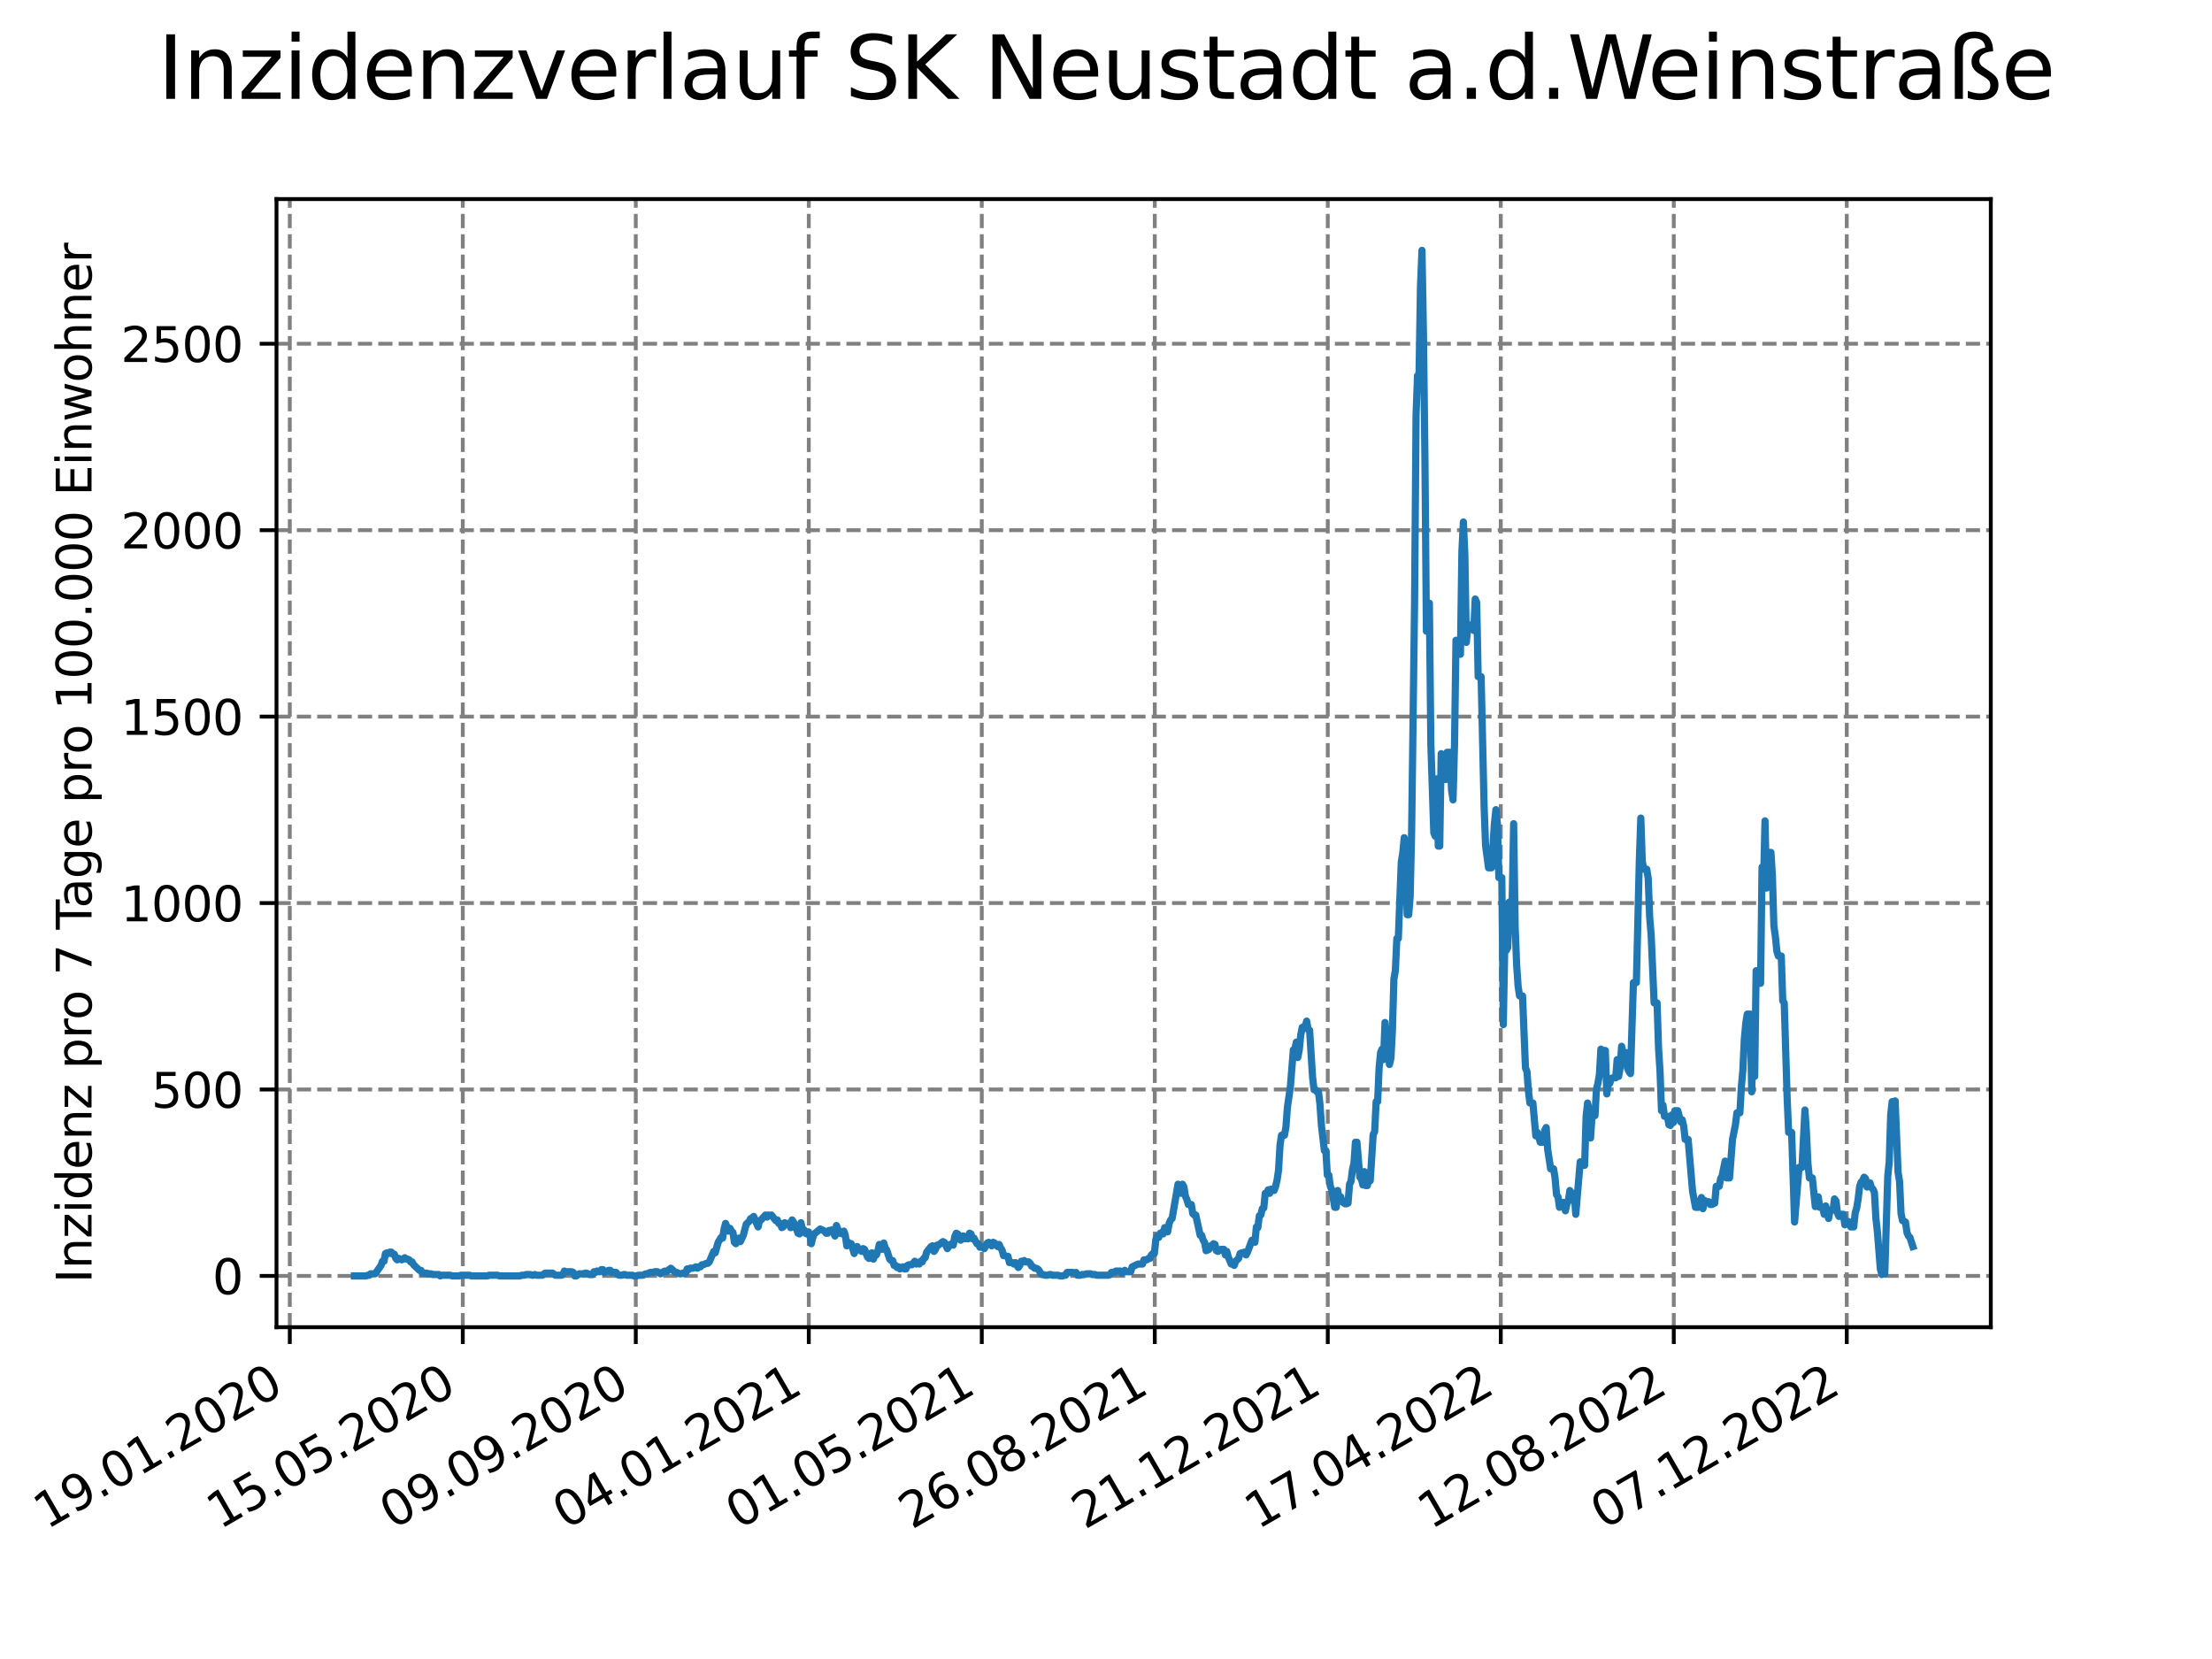 <?xml version="1.0" encoding="utf-8" standalone="no"?>
<!DOCTYPE svg PUBLIC "-//W3C//DTD SVG 1.1//EN"
  "http://www.w3.org/Graphics/SVG/1.1/DTD/svg11.dtd">
<svg xmlns:xlink="http://www.w3.org/1999/xlink" width="460.8pt" height="345.6pt" viewBox="0 0 460.8 345.6" xmlns="http://www.w3.org/2000/svg" version="1.1">
 <defs>
  <style type="text/css">*{stroke-linejoin: round; stroke-linecap: butt}</style>
 </defs>
 <g id="figure_1">
  <g id="patch_1">
   <path d="M 0 345.6 
L 460.8 345.6 
L 460.8 0 
L 0 0 
z
" style="fill: #ffffff"/>
  </g>
  <g id="axes_1">
   <g id="patch_2">
    <path d="M 57.6 276.48 
L 414.72 276.48 
L 414.72 41.472 
L 57.6 41.472 
z
" style="fill: #ffffff"/>
   </g>
   <g id="matplotlib.axis_1">
    <g id="xtick_1">
     <g id="line2d_1">
      <path d="M 60.37 276.48 
L 60.37 41.472 
" clip-path="url(#pe9b3bc23bd)" style="fill: none; stroke-dasharray: 2.96,1.28; stroke-dashoffset: 0; stroke: #808080; stroke-width: 0.8"/>
     </g>
     <g id="line2d_2">
      <defs>
       <path id="m7f05f8b1cf" d="M 0 0 
L 0 3.5 
" style="stroke: #000000; stroke-width: 0.8"/>
      </defs>
      <g>
       <use xlink:href="#m7f05f8b1cf" x="60.37" y="276.48" style="stroke: #000000; stroke-width: 0.8"/>
      </g>
     </g>
     <g id="text_1">
      <!-- 19.01.2020 -->
      <g transform="translate(9.744 318.689) rotate(-30) scale(0.1 -0.1)">
       <defs>
        <path id="DejaVuSans-31" d="M 794 531 
L 1825 531 
L 1825 4091 
L 703 3866 
L 703 4441 
L 1819 4666 
L 2450 4666 
L 2450 531 
L 3481 531 
L 3481 0 
L 794 0 
L 794 531 
z
" transform="scale(0.016)"/>
        <path id="DejaVuSans-39" d="M 703 97 
L 703 672 
Q 941 559 1184 500 
Q 1428 441 1663 441 
Q 2288 441 2617 861 
Q 2947 1281 2994 2138 
Q 2813 1869 2534 1725 
Q 2256 1581 1919 1581 
Q 1219 1581 811 2004 
Q 403 2428 403 3163 
Q 403 3881 828 4315 
Q 1253 4750 1959 4750 
Q 2769 4750 3195 4129 
Q 3622 3509 3622 2328 
Q 3622 1225 3098 567 
Q 2575 -91 1691 -91 
Q 1453 -91 1209 -44 
Q 966 3 703 97 
z
M 1959 2075 
Q 2384 2075 2632 2365 
Q 2881 2656 2881 3163 
Q 2881 3666 2632 3958 
Q 2384 4250 1959 4250 
Q 1534 4250 1286 3958 
Q 1038 3666 1038 3163 
Q 1038 2656 1286 2365 
Q 1534 2075 1959 2075 
z
" transform="scale(0.016)"/>
        <path id="DejaVuSans-2e" d="M 684 794 
L 1344 794 
L 1344 0 
L 684 0 
L 684 794 
z
" transform="scale(0.016)"/>
        <path id="DejaVuSans-30" d="M 2034 4250 
Q 1547 4250 1301 3770 
Q 1056 3291 1056 2328 
Q 1056 1369 1301 889 
Q 1547 409 2034 409 
Q 2525 409 2770 889 
Q 3016 1369 3016 2328 
Q 3016 3291 2770 3770 
Q 2525 4250 2034 4250 
z
M 2034 4750 
Q 2819 4750 3233 4129 
Q 3647 3509 3647 2328 
Q 3647 1150 3233 529 
Q 2819 -91 2034 -91 
Q 1250 -91 836 529 
Q 422 1150 422 2328 
Q 422 3509 836 4129 
Q 1250 4750 2034 4750 
z
" transform="scale(0.016)"/>
        <path id="DejaVuSans-32" d="M 1228 531 
L 3431 531 
L 3431 0 
L 469 0 
L 469 531 
Q 828 903 1448 1529 
Q 2069 2156 2228 2338 
Q 2531 2678 2651 2914 
Q 2772 3150 2772 3378 
Q 2772 3750 2511 3984 
Q 2250 4219 1831 4219 
Q 1534 4219 1204 4116 
Q 875 4013 500 3803 
L 500 4441 
Q 881 4594 1212 4672 
Q 1544 4750 1819 4750 
Q 2544 4750 2975 4387 
Q 3406 4025 3406 3419 
Q 3406 3131 3298 2873 
Q 3191 2616 2906 2266 
Q 2828 2175 2409 1742 
Q 1991 1309 1228 531 
z
" transform="scale(0.016)"/>
       </defs>
       <use xlink:href="#DejaVuSans-31"/>
       <use xlink:href="#DejaVuSans-39" x="63.623"/>
       <use xlink:href="#DejaVuSans-2e" x="127.246"/>
       <use xlink:href="#DejaVuSans-30" x="159.033"/>
       <use xlink:href="#DejaVuSans-31" x="222.656"/>
       <use xlink:href="#DejaVuSans-2e" x="286.279"/>
       <use xlink:href="#DejaVuSans-32" x="318.066"/>
       <use xlink:href="#DejaVuSans-30" x="381.689"/>
       <use xlink:href="#DejaVuSans-32" x="445.312"/>
       <use xlink:href="#DejaVuSans-30" x="508.936"/>
      </g>
     </g>
    </g>
    <g id="xtick_2">
     <g id="line2d_3">
      <path d="M 96.408 276.48 
L 96.408 41.472 
" clip-path="url(#pe9b3bc23bd)" style="fill: none; stroke-dasharray: 2.96,1.28; stroke-dashoffset: 0; stroke: #808080; stroke-width: 0.8"/>
     </g>
     <g id="line2d_4">
      <g>
       <use xlink:href="#m7f05f8b1cf" x="96.408" y="276.48" style="stroke: #000000; stroke-width: 0.8"/>
      </g>
     </g>
     <g id="text_2">
      <!-- 15.05.2020 -->
      <g transform="translate(45.783 318.689) rotate(-30) scale(0.1 -0.1)">
       <defs>
        <path id="DejaVuSans-35" d="M 691 4666 
L 3169 4666 
L 3169 4134 
L 1269 4134 
L 1269 2991 
Q 1406 3038 1543 3061 
Q 1681 3084 1819 3084 
Q 2600 3084 3056 2656 
Q 3513 2228 3513 1497 
Q 3513 744 3044 326 
Q 2575 -91 1722 -91 
Q 1428 -91 1123 -41 
Q 819 9 494 109 
L 494 744 
Q 775 591 1075 516 
Q 1375 441 1709 441 
Q 2250 441 2565 725 
Q 2881 1009 2881 1497 
Q 2881 1984 2565 2268 
Q 2250 2553 1709 2553 
Q 1456 2553 1204 2497 
Q 953 2441 691 2322 
L 691 4666 
z
" transform="scale(0.016)"/>
       </defs>
       <use xlink:href="#DejaVuSans-31"/>
       <use xlink:href="#DejaVuSans-35" x="63.623"/>
       <use xlink:href="#DejaVuSans-2e" x="127.246"/>
       <use xlink:href="#DejaVuSans-30" x="159.033"/>
       <use xlink:href="#DejaVuSans-35" x="222.656"/>
       <use xlink:href="#DejaVuSans-2e" x="286.279"/>
       <use xlink:href="#DejaVuSans-32" x="318.066"/>
       <use xlink:href="#DejaVuSans-30" x="381.689"/>
       <use xlink:href="#DejaVuSans-32" x="445.312"/>
       <use xlink:href="#DejaVuSans-30" x="508.936"/>
      </g>
     </g>
    </g>
    <g id="xtick_3">
     <g id="line2d_5">
      <path d="M 132.447 276.48 
L 132.447 41.472 
" clip-path="url(#pe9b3bc23bd)" style="fill: none; stroke-dasharray: 2.96,1.28; stroke-dashoffset: 0; stroke: #808080; stroke-width: 0.8"/>
     </g>
     <g id="line2d_6">
      <g>
       <use xlink:href="#m7f05f8b1cf" x="132.447" y="276.48" style="stroke: #000000; stroke-width: 0.8"/>
      </g>
     </g>
     <g id="text_3">
      <!-- 09.09.2020 -->
      <g transform="translate(81.821 318.689) rotate(-30) scale(0.1 -0.1)">
       <use xlink:href="#DejaVuSans-30"/>
       <use xlink:href="#DejaVuSans-39" x="63.623"/>
       <use xlink:href="#DejaVuSans-2e" x="127.246"/>
       <use xlink:href="#DejaVuSans-30" x="159.033"/>
       <use xlink:href="#DejaVuSans-39" x="222.656"/>
       <use xlink:href="#DejaVuSans-2e" x="286.279"/>
       <use xlink:href="#DejaVuSans-32" x="318.066"/>
       <use xlink:href="#DejaVuSans-30" x="381.689"/>
       <use xlink:href="#DejaVuSans-32" x="445.312"/>
       <use xlink:href="#DejaVuSans-30" x="508.936"/>
      </g>
     </g>
    </g>
    <g id="xtick_4">
     <g id="line2d_7">
      <path d="M 168.485 276.48 
L 168.485 41.472 
" clip-path="url(#pe9b3bc23bd)" style="fill: none; stroke-dasharray: 2.96,1.28; stroke-dashoffset: 0; stroke: #808080; stroke-width: 0.8"/>
     </g>
     <g id="line2d_8">
      <g>
       <use xlink:href="#m7f05f8b1cf" x="168.485" y="276.48" style="stroke: #000000; stroke-width: 0.8"/>
      </g>
     </g>
     <g id="text_4">
      <!-- 04.01.2021 -->
      <g transform="translate(117.86 318.689) rotate(-30) scale(0.1 -0.1)">
       <defs>
        <path id="DejaVuSans-34" d="M 2419 4116 
L 825 1625 
L 2419 1625 
L 2419 4116 
z
M 2253 4666 
L 3047 4666 
L 3047 1625 
L 3713 1625 
L 3713 1100 
L 3047 1100 
L 3047 0 
L 2419 0 
L 2419 1100 
L 313 1100 
L 313 1709 
L 2253 4666 
z
" transform="scale(0.016)"/>
       </defs>
       <use xlink:href="#DejaVuSans-30"/>
       <use xlink:href="#DejaVuSans-34" x="63.623"/>
       <use xlink:href="#DejaVuSans-2e" x="127.246"/>
       <use xlink:href="#DejaVuSans-30" x="159.033"/>
       <use xlink:href="#DejaVuSans-31" x="222.656"/>
       <use xlink:href="#DejaVuSans-2e" x="286.279"/>
       <use xlink:href="#DejaVuSans-32" x="318.066"/>
       <use xlink:href="#DejaVuSans-30" x="381.689"/>
       <use xlink:href="#DejaVuSans-32" x="445.312"/>
       <use xlink:href="#DejaVuSans-31" x="508.936"/>
      </g>
     </g>
    </g>
    <g id="xtick_5">
     <g id="line2d_9">
      <path d="M 204.524 276.48 
L 204.524 41.472 
" clip-path="url(#pe9b3bc23bd)" style="fill: none; stroke-dasharray: 2.96,1.28; stroke-dashoffset: 0; stroke: #808080; stroke-width: 0.8"/>
     </g>
     <g id="line2d_10">
      <g>
       <use xlink:href="#m7f05f8b1cf" x="204.524" y="276.48" style="stroke: #000000; stroke-width: 0.8"/>
      </g>
     </g>
     <g id="text_5">
      <!-- 01.05.2021 -->
      <g transform="translate(153.898 318.689) rotate(-30) scale(0.1 -0.1)">
       <use xlink:href="#DejaVuSans-30"/>
       <use xlink:href="#DejaVuSans-31" x="63.623"/>
       <use xlink:href="#DejaVuSans-2e" x="127.246"/>
       <use xlink:href="#DejaVuSans-30" x="159.033"/>
       <use xlink:href="#DejaVuSans-35" x="222.656"/>
       <use xlink:href="#DejaVuSans-2e" x="286.279"/>
       <use xlink:href="#DejaVuSans-32" x="318.066"/>
       <use xlink:href="#DejaVuSans-30" x="381.689"/>
       <use xlink:href="#DejaVuSans-32" x="445.312"/>
       <use xlink:href="#DejaVuSans-31" x="508.936"/>
      </g>
     </g>
    </g>
    <g id="xtick_6">
     <g id="line2d_11">
      <path d="M 240.562 276.48 
L 240.562 41.472 
" clip-path="url(#pe9b3bc23bd)" style="fill: none; stroke-dasharray: 2.96,1.28; stroke-dashoffset: 0; stroke: #808080; stroke-width: 0.8"/>
     </g>
     <g id="line2d_12">
      <g>
       <use xlink:href="#m7f05f8b1cf" x="240.562" y="276.48" style="stroke: #000000; stroke-width: 0.8"/>
      </g>
     </g>
     <g id="text_6">
      <!-- 26.08.2021 -->
      <g transform="translate(189.937 318.689) rotate(-30) scale(0.1 -0.1)">
       <defs>
        <path id="DejaVuSans-36" d="M 2113 2584 
Q 1688 2584 1439 2293 
Q 1191 2003 1191 1497 
Q 1191 994 1439 701 
Q 1688 409 2113 409 
Q 2538 409 2786 701 
Q 3034 994 3034 1497 
Q 3034 2003 2786 2293 
Q 2538 2584 2113 2584 
z
M 3366 4563 
L 3366 3988 
Q 3128 4100 2886 4159 
Q 2644 4219 2406 4219 
Q 1781 4219 1451 3797 
Q 1122 3375 1075 2522 
Q 1259 2794 1537 2939 
Q 1816 3084 2150 3084 
Q 2853 3084 3261 2657 
Q 3669 2231 3669 1497 
Q 3669 778 3244 343 
Q 2819 -91 2113 -91 
Q 1303 -91 875 529 
Q 447 1150 447 2328 
Q 447 3434 972 4092 
Q 1497 4750 2381 4750 
Q 2619 4750 2861 4703 
Q 3103 4656 3366 4563 
z
" transform="scale(0.016)"/>
        <path id="DejaVuSans-38" d="M 2034 2216 
Q 1584 2216 1326 1975 
Q 1069 1734 1069 1313 
Q 1069 891 1326 650 
Q 1584 409 2034 409 
Q 2484 409 2743 651 
Q 3003 894 3003 1313 
Q 3003 1734 2745 1975 
Q 2488 2216 2034 2216 
z
M 1403 2484 
Q 997 2584 770 2862 
Q 544 3141 544 3541 
Q 544 4100 942 4425 
Q 1341 4750 2034 4750 
Q 2731 4750 3128 4425 
Q 3525 4100 3525 3541 
Q 3525 3141 3298 2862 
Q 3072 2584 2669 2484 
Q 3125 2378 3379 2068 
Q 3634 1759 3634 1313 
Q 3634 634 3220 271 
Q 2806 -91 2034 -91 
Q 1263 -91 848 271 
Q 434 634 434 1313 
Q 434 1759 690 2068 
Q 947 2378 1403 2484 
z
M 1172 3481 
Q 1172 3119 1398 2916 
Q 1625 2713 2034 2713 
Q 2441 2713 2670 2916 
Q 2900 3119 2900 3481 
Q 2900 3844 2670 4047 
Q 2441 4250 2034 4250 
Q 1625 4250 1398 4047 
Q 1172 3844 1172 3481 
z
" transform="scale(0.016)"/>
       </defs>
       <use xlink:href="#DejaVuSans-32"/>
       <use xlink:href="#DejaVuSans-36" x="63.623"/>
       <use xlink:href="#DejaVuSans-2e" x="127.246"/>
       <use xlink:href="#DejaVuSans-30" x="159.033"/>
       <use xlink:href="#DejaVuSans-38" x="222.656"/>
       <use xlink:href="#DejaVuSans-2e" x="286.279"/>
       <use xlink:href="#DejaVuSans-32" x="318.066"/>
       <use xlink:href="#DejaVuSans-30" x="381.689"/>
       <use xlink:href="#DejaVuSans-32" x="445.312"/>
       <use xlink:href="#DejaVuSans-31" x="508.936"/>
      </g>
     </g>
    </g>
    <g id="xtick_7">
     <g id="line2d_13">
      <path d="M 276.601 276.48 
L 276.601 41.472 
" clip-path="url(#pe9b3bc23bd)" style="fill: none; stroke-dasharray: 2.96,1.28; stroke-dashoffset: 0; stroke: #808080; stroke-width: 0.8"/>
     </g>
     <g id="line2d_14">
      <g>
       <use xlink:href="#m7f05f8b1cf" x="276.601" y="276.48" style="stroke: #000000; stroke-width: 0.8"/>
      </g>
     </g>
     <g id="text_7">
      <!-- 21.12.2021 -->
      <g transform="translate(225.975 318.689) rotate(-30) scale(0.1 -0.1)">
       <use xlink:href="#DejaVuSans-32"/>
       <use xlink:href="#DejaVuSans-31" x="63.623"/>
       <use xlink:href="#DejaVuSans-2e" x="127.246"/>
       <use xlink:href="#DejaVuSans-31" x="159.033"/>
       <use xlink:href="#DejaVuSans-32" x="222.656"/>
       <use xlink:href="#DejaVuSans-2e" x="286.279"/>
       <use xlink:href="#DejaVuSans-32" x="318.066"/>
       <use xlink:href="#DejaVuSans-30" x="381.689"/>
       <use xlink:href="#DejaVuSans-32" x="445.312"/>
       <use xlink:href="#DejaVuSans-31" x="508.936"/>
      </g>
     </g>
    </g>
    <g id="xtick_8">
     <g id="line2d_15">
      <path d="M 312.639 276.48 
L 312.639 41.472 
" clip-path="url(#pe9b3bc23bd)" style="fill: none; stroke-dasharray: 2.96,1.28; stroke-dashoffset: 0; stroke: #808080; stroke-width: 0.8"/>
     </g>
     <g id="line2d_16">
      <g>
       <use xlink:href="#m7f05f8b1cf" x="312.639" y="276.48" style="stroke: #000000; stroke-width: 0.8"/>
      </g>
     </g>
     <g id="text_8">
      <!-- 17.04.2022 -->
      <g transform="translate(262.014 318.689) rotate(-30) scale(0.1 -0.1)">
       <defs>
        <path id="DejaVuSans-37" d="M 525 4666 
L 3525 4666 
L 3525 4397 
L 1831 0 
L 1172 0 
L 2766 4134 
L 525 4134 
L 525 4666 
z
" transform="scale(0.016)"/>
       </defs>
       <use xlink:href="#DejaVuSans-31"/>
       <use xlink:href="#DejaVuSans-37" x="63.623"/>
       <use xlink:href="#DejaVuSans-2e" x="127.246"/>
       <use xlink:href="#DejaVuSans-30" x="159.033"/>
       <use xlink:href="#DejaVuSans-34" x="222.656"/>
       <use xlink:href="#DejaVuSans-2e" x="286.279"/>
       <use xlink:href="#DejaVuSans-32" x="318.066"/>
       <use xlink:href="#DejaVuSans-30" x="381.689"/>
       <use xlink:href="#DejaVuSans-32" x="445.312"/>
       <use xlink:href="#DejaVuSans-32" x="508.936"/>
      </g>
     </g>
    </g>
    <g id="xtick_9">
     <g id="line2d_17">
      <path d="M 348.678 276.48 
L 348.678 41.472 
" clip-path="url(#pe9b3bc23bd)" style="fill: none; stroke-dasharray: 2.96,1.28; stroke-dashoffset: 0; stroke: #808080; stroke-width: 0.8"/>
     </g>
     <g id="line2d_18">
      <g>
       <use xlink:href="#m7f05f8b1cf" x="348.678" y="276.48" style="stroke: #000000; stroke-width: 0.8"/>
      </g>
     </g>
     <g id="text_9">
      <!-- 12.08.2022 -->
      <g transform="translate(298.052 318.689) rotate(-30) scale(0.1 -0.1)">
       <use xlink:href="#DejaVuSans-31"/>
       <use xlink:href="#DejaVuSans-32" x="63.623"/>
       <use xlink:href="#DejaVuSans-2e" x="127.246"/>
       <use xlink:href="#DejaVuSans-30" x="159.033"/>
       <use xlink:href="#DejaVuSans-38" x="222.656"/>
       <use xlink:href="#DejaVuSans-2e" x="286.279"/>
       <use xlink:href="#DejaVuSans-32" x="318.066"/>
       <use xlink:href="#DejaVuSans-30" x="381.689"/>
       <use xlink:href="#DejaVuSans-32" x="445.312"/>
       <use xlink:href="#DejaVuSans-32" x="508.936"/>
      </g>
     </g>
    </g>
    <g id="xtick_10">
     <g id="line2d_19">
      <path d="M 384.716 276.48 
L 384.716 41.472 
" clip-path="url(#pe9b3bc23bd)" style="fill: none; stroke-dasharray: 2.96,1.28; stroke-dashoffset: 0; stroke: #808080; stroke-width: 0.8"/>
     </g>
     <g id="line2d_20">
      <g>
       <use xlink:href="#m7f05f8b1cf" x="384.716" y="276.48" style="stroke: #000000; stroke-width: 0.8"/>
      </g>
     </g>
     <g id="text_10">
      <!-- 07.12.2022 -->
      <g transform="translate(334.091 318.689) rotate(-30) scale(0.1 -0.1)">
       <use xlink:href="#DejaVuSans-30"/>
       <use xlink:href="#DejaVuSans-37" x="63.623"/>
       <use xlink:href="#DejaVuSans-2e" x="127.246"/>
       <use xlink:href="#DejaVuSans-31" x="159.033"/>
       <use xlink:href="#DejaVuSans-32" x="222.656"/>
       <use xlink:href="#DejaVuSans-2e" x="286.279"/>
       <use xlink:href="#DejaVuSans-32" x="318.066"/>
       <use xlink:href="#DejaVuSans-30" x="381.689"/>
       <use xlink:href="#DejaVuSans-32" x="445.312"/>
       <use xlink:href="#DejaVuSans-32" x="508.936"/>
      </g>
     </g>
    </g>
   </g>
   <g id="matplotlib.axis_2">
    <g id="ytick_1">
     <g id="line2d_21">
      <path d="M 57.6 265.798 
L 414.72 265.798 
" clip-path="url(#pe9b3bc23bd)" style="fill: none; stroke-dasharray: 2.96,1.28; stroke-dashoffset: 0; stroke: #808080; stroke-width: 0.8"/>
     </g>
     <g id="line2d_22">
      <defs>
       <path id="m16139541fa" d="M 0 0 
L -3.5 0 
" style="stroke: #000000; stroke-width: 0.8"/>
      </defs>
      <g>
       <use xlink:href="#m16139541fa" x="57.6" y="265.798" style="stroke: #000000; stroke-width: 0.8"/>
      </g>
     </g>
     <g id="text_11">
      <!-- 0 -->
      <g transform="translate(44.237 269.597) scale(0.1 -0.1)">
       <use xlink:href="#DejaVuSans-30"/>
      </g>
     </g>
    </g>
    <g id="ytick_2">
     <g id="line2d_23">
      <path d="M 57.6 226.96 
L 414.72 226.96 
" clip-path="url(#pe9b3bc23bd)" style="fill: none; stroke-dasharray: 2.96,1.28; stroke-dashoffset: 0; stroke: #808080; stroke-width: 0.8"/>
     </g>
     <g id="line2d_24">
      <g>
       <use xlink:href="#m16139541fa" x="57.6" y="226.96" style="stroke: #000000; stroke-width: 0.8"/>
      </g>
     </g>
     <g id="text_12">
      <!-- 500 -->
      <g transform="translate(31.512 230.759) scale(0.1 -0.1)">
       <use xlink:href="#DejaVuSans-35"/>
       <use xlink:href="#DejaVuSans-30" x="63.623"/>
       <use xlink:href="#DejaVuSans-30" x="127.246"/>
      </g>
     </g>
    </g>
    <g id="ytick_3">
     <g id="line2d_25">
      <path d="M 57.6 188.122 
L 414.72 188.122 
" clip-path="url(#pe9b3bc23bd)" style="fill: none; stroke-dasharray: 2.96,1.28; stroke-dashoffset: 0; stroke: #808080; stroke-width: 0.8"/>
     </g>
     <g id="line2d_26">
      <g>
       <use xlink:href="#m16139541fa" x="57.6" y="188.122" style="stroke: #000000; stroke-width: 0.8"/>
      </g>
     </g>
     <g id="text_13">
      <!-- 1000 -->
      <g transform="translate(25.15 191.921) scale(0.1 -0.1)">
       <use xlink:href="#DejaVuSans-31"/>
       <use xlink:href="#DejaVuSans-30" x="63.623"/>
       <use xlink:href="#DejaVuSans-30" x="127.246"/>
       <use xlink:href="#DejaVuSans-30" x="190.869"/>
      </g>
     </g>
    </g>
    <g id="ytick_4">
     <g id="line2d_27">
      <path d="M 57.6 149.284 
L 414.72 149.284 
" clip-path="url(#pe9b3bc23bd)" style="fill: none; stroke-dasharray: 2.96,1.28; stroke-dashoffset: 0; stroke: #808080; stroke-width: 0.8"/>
     </g>
     <g id="line2d_28">
      <g>
       <use xlink:href="#m16139541fa" x="57.6" y="149.284" style="stroke: #000000; stroke-width: 0.8"/>
      </g>
     </g>
     <g id="text_14">
      <!-- 1500 -->
      <g transform="translate(25.15 153.083) scale(0.1 -0.1)">
       <use xlink:href="#DejaVuSans-31"/>
       <use xlink:href="#DejaVuSans-35" x="63.623"/>
       <use xlink:href="#DejaVuSans-30" x="127.246"/>
       <use xlink:href="#DejaVuSans-30" x="190.869"/>
      </g>
     </g>
    </g>
    <g id="ytick_5">
     <g id="line2d_29">
      <path d="M 57.6 110.446 
L 414.72 110.446 
" clip-path="url(#pe9b3bc23bd)" style="fill: none; stroke-dasharray: 2.96,1.28; stroke-dashoffset: 0; stroke: #808080; stroke-width: 0.8"/>
     </g>
     <g id="line2d_30">
      <g>
       <use xlink:href="#m16139541fa" x="57.6" y="110.446" style="stroke: #000000; stroke-width: 0.8"/>
      </g>
     </g>
     <g id="text_15">
      <!-- 2000 -->
      <g transform="translate(25.15 114.245) scale(0.1 -0.1)">
       <use xlink:href="#DejaVuSans-32"/>
       <use xlink:href="#DejaVuSans-30" x="63.623"/>
       <use xlink:href="#DejaVuSans-30" x="127.246"/>
       <use xlink:href="#DejaVuSans-30" x="190.869"/>
      </g>
     </g>
    </g>
    <g id="ytick_6">
     <g id="line2d_31">
      <path d="M 57.6 71.608 
L 414.72 71.608 
" clip-path="url(#pe9b3bc23bd)" style="fill: none; stroke-dasharray: 2.96,1.28; stroke-dashoffset: 0; stroke: #808080; stroke-width: 0.8"/>
     </g>
     <g id="line2d_32">
      <g>
       <use xlink:href="#m16139541fa" x="57.6" y="71.608" style="stroke: #000000; stroke-width: 0.8"/>
      </g>
     </g>
     <g id="text_16">
      <!-- 2500 -->
      <g transform="translate(25.15 75.407) scale(0.1 -0.1)">
       <use xlink:href="#DejaVuSans-32"/>
       <use xlink:href="#DejaVuSans-35" x="63.623"/>
       <use xlink:href="#DejaVuSans-30" x="127.246"/>
       <use xlink:href="#DejaVuSans-30" x="190.869"/>
      </g>
     </g>
    </g>
    <g id="text_17">
     <!-- Inzidenz pro 7 Tage pro 100.000 Einwohner -->
     <g transform="translate(19.07 267.301) rotate(-90) scale(0.1 -0.1)">
      <defs>
       <path id="DejaVuSans-49" d="M 628 4666 
L 1259 4666 
L 1259 0 
L 628 0 
L 628 4666 
z
" transform="scale(0.016)"/>
       <path id="DejaVuSans-6e" d="M 3513 2113 
L 3513 0 
L 2938 0 
L 2938 2094 
Q 2938 2591 2744 2837 
Q 2550 3084 2163 3084 
Q 1697 3084 1428 2787 
Q 1159 2491 1159 1978 
L 1159 0 
L 581 0 
L 581 3500 
L 1159 3500 
L 1159 2956 
Q 1366 3272 1645 3428 
Q 1925 3584 2291 3584 
Q 2894 3584 3203 3211 
Q 3513 2838 3513 2113 
z
" transform="scale(0.016)"/>
       <path id="DejaVuSans-7a" d="M 353 3500 
L 3084 3500 
L 3084 2975 
L 922 459 
L 3084 459 
L 3084 0 
L 275 0 
L 275 525 
L 2438 3041 
L 353 3041 
L 353 3500 
z
" transform="scale(0.016)"/>
       <path id="DejaVuSans-69" d="M 603 3500 
L 1178 3500 
L 1178 0 
L 603 0 
L 603 3500 
z
M 603 4863 
L 1178 4863 
L 1178 4134 
L 603 4134 
L 603 4863 
z
" transform="scale(0.016)"/>
       <path id="DejaVuSans-64" d="M 2906 2969 
L 2906 4863 
L 3481 4863 
L 3481 0 
L 2906 0 
L 2906 525 
Q 2725 213 2448 61 
Q 2172 -91 1784 -91 
Q 1150 -91 751 415 
Q 353 922 353 1747 
Q 353 2572 751 3078 
Q 1150 3584 1784 3584 
Q 2172 3584 2448 3432 
Q 2725 3281 2906 2969 
z
M 947 1747 
Q 947 1113 1208 752 
Q 1469 391 1925 391 
Q 2381 391 2643 752 
Q 2906 1113 2906 1747 
Q 2906 2381 2643 2742 
Q 2381 3103 1925 3103 
Q 1469 3103 1208 2742 
Q 947 2381 947 1747 
z
" transform="scale(0.016)"/>
       <path id="DejaVuSans-65" d="M 3597 1894 
L 3597 1613 
L 953 1613 
Q 991 1019 1311 708 
Q 1631 397 2203 397 
Q 2534 397 2845 478 
Q 3156 559 3463 722 
L 3463 178 
Q 3153 47 2828 -22 
Q 2503 -91 2169 -91 
Q 1331 -91 842 396 
Q 353 884 353 1716 
Q 353 2575 817 3079 
Q 1281 3584 2069 3584 
Q 2775 3584 3186 3129 
Q 3597 2675 3597 1894 
z
M 3022 2063 
Q 3016 2534 2758 2815 
Q 2500 3097 2075 3097 
Q 1594 3097 1305 2825 
Q 1016 2553 972 2059 
L 3022 2063 
z
" transform="scale(0.016)"/>
       <path id="DejaVuSans-20" transform="scale(0.016)"/>
       <path id="DejaVuSans-70" d="M 1159 525 
L 1159 -1331 
L 581 -1331 
L 581 3500 
L 1159 3500 
L 1159 2969 
Q 1341 3281 1617 3432 
Q 1894 3584 2278 3584 
Q 2916 3584 3314 3078 
Q 3713 2572 3713 1747 
Q 3713 922 3314 415 
Q 2916 -91 2278 -91 
Q 1894 -91 1617 61 
Q 1341 213 1159 525 
z
M 3116 1747 
Q 3116 2381 2855 2742 
Q 2594 3103 2138 3103 
Q 1681 3103 1420 2742 
Q 1159 2381 1159 1747 
Q 1159 1113 1420 752 
Q 1681 391 2138 391 
Q 2594 391 2855 752 
Q 3116 1113 3116 1747 
z
" transform="scale(0.016)"/>
       <path id="DejaVuSans-72" d="M 2631 2963 
Q 2534 3019 2420 3045 
Q 2306 3072 2169 3072 
Q 1681 3072 1420 2755 
Q 1159 2438 1159 1844 
L 1159 0 
L 581 0 
L 581 3500 
L 1159 3500 
L 1159 2956 
Q 1341 3275 1631 3429 
Q 1922 3584 2338 3584 
Q 2397 3584 2469 3576 
Q 2541 3569 2628 3553 
L 2631 2963 
z
" transform="scale(0.016)"/>
       <path id="DejaVuSans-6f" d="M 1959 3097 
Q 1497 3097 1228 2736 
Q 959 2375 959 1747 
Q 959 1119 1226 758 
Q 1494 397 1959 397 
Q 2419 397 2687 759 
Q 2956 1122 2956 1747 
Q 2956 2369 2687 2733 
Q 2419 3097 1959 3097 
z
M 1959 3584 
Q 2709 3584 3137 3096 
Q 3566 2609 3566 1747 
Q 3566 888 3137 398 
Q 2709 -91 1959 -91 
Q 1206 -91 779 398 
Q 353 888 353 1747 
Q 353 2609 779 3096 
Q 1206 3584 1959 3584 
z
" transform="scale(0.016)"/>
       <path id="DejaVuSans-54" d="M -19 4666 
L 3928 4666 
L 3928 4134 
L 2272 4134 
L 2272 0 
L 1638 0 
L 1638 4134 
L -19 4134 
L -19 4666 
z
" transform="scale(0.016)"/>
       <path id="DejaVuSans-61" d="M 2194 1759 
Q 1497 1759 1228 1600 
Q 959 1441 959 1056 
Q 959 750 1161 570 
Q 1363 391 1709 391 
Q 2188 391 2477 730 
Q 2766 1069 2766 1631 
L 2766 1759 
L 2194 1759 
z
M 3341 1997 
L 3341 0 
L 2766 0 
L 2766 531 
Q 2569 213 2275 61 
Q 1981 -91 1556 -91 
Q 1019 -91 701 211 
Q 384 513 384 1019 
Q 384 1609 779 1909 
Q 1175 2209 1959 2209 
L 2766 2209 
L 2766 2266 
Q 2766 2663 2505 2880 
Q 2244 3097 1772 3097 
Q 1472 3097 1187 3025 
Q 903 2953 641 2809 
L 641 3341 
Q 956 3463 1253 3523 
Q 1550 3584 1831 3584 
Q 2591 3584 2966 3190 
Q 3341 2797 3341 1997 
z
" transform="scale(0.016)"/>
       <path id="DejaVuSans-67" d="M 2906 1791 
Q 2906 2416 2648 2759 
Q 2391 3103 1925 3103 
Q 1463 3103 1205 2759 
Q 947 2416 947 1791 
Q 947 1169 1205 825 
Q 1463 481 1925 481 
Q 2391 481 2648 825 
Q 2906 1169 2906 1791 
z
M 3481 434 
Q 3481 -459 3084 -895 
Q 2688 -1331 1869 -1331 
Q 1566 -1331 1297 -1286 
Q 1028 -1241 775 -1147 
L 775 -588 
Q 1028 -725 1275 -790 
Q 1522 -856 1778 -856 
Q 2344 -856 2625 -561 
Q 2906 -266 2906 331 
L 2906 616 
Q 2728 306 2450 153 
Q 2172 0 1784 0 
Q 1141 0 747 490 
Q 353 981 353 1791 
Q 353 2603 747 3093 
Q 1141 3584 1784 3584 
Q 2172 3584 2450 3431 
Q 2728 3278 2906 2969 
L 2906 3500 
L 3481 3500 
L 3481 434 
z
" transform="scale(0.016)"/>
       <path id="DejaVuSans-45" d="M 628 4666 
L 3578 4666 
L 3578 4134 
L 1259 4134 
L 1259 2753 
L 3481 2753 
L 3481 2222 
L 1259 2222 
L 1259 531 
L 3634 531 
L 3634 0 
L 628 0 
L 628 4666 
z
" transform="scale(0.016)"/>
       <path id="DejaVuSans-77" d="M 269 3500 
L 844 3500 
L 1563 769 
L 2278 3500 
L 2956 3500 
L 3675 769 
L 4391 3500 
L 4966 3500 
L 4050 0 
L 3372 0 
L 2619 2869 
L 1863 0 
L 1184 0 
L 269 3500 
z
" transform="scale(0.016)"/>
       <path id="DejaVuSans-68" d="M 3513 2113 
L 3513 0 
L 2938 0 
L 2938 2094 
Q 2938 2591 2744 2837 
Q 2550 3084 2163 3084 
Q 1697 3084 1428 2787 
Q 1159 2491 1159 1978 
L 1159 0 
L 581 0 
L 581 4863 
L 1159 4863 
L 1159 2956 
Q 1366 3272 1645 3428 
Q 1925 3584 2291 3584 
Q 2894 3584 3203 3211 
Q 3513 2838 3513 2113 
z
" transform="scale(0.016)"/>
      </defs>
      <use xlink:href="#DejaVuSans-49"/>
      <use xlink:href="#DejaVuSans-6e" x="29.492"/>
      <use xlink:href="#DejaVuSans-7a" x="92.871"/>
      <use xlink:href="#DejaVuSans-69" x="145.361"/>
      <use xlink:href="#DejaVuSans-64" x="173.145"/>
      <use xlink:href="#DejaVuSans-65" x="236.621"/>
      <use xlink:href="#DejaVuSans-6e" x="298.145"/>
      <use xlink:href="#DejaVuSans-7a" x="361.523"/>
      <use xlink:href="#DejaVuSans-20" x="414.014"/>
      <use xlink:href="#DejaVuSans-70" x="445.801"/>
      <use xlink:href="#DejaVuSans-72" x="509.277"/>
      <use xlink:href="#DejaVuSans-6f" x="548.141"/>
      <use xlink:href="#DejaVuSans-20" x="609.322"/>
      <use xlink:href="#DejaVuSans-37" x="641.109"/>
      <use xlink:href="#DejaVuSans-20" x="704.732"/>
      <use xlink:href="#DejaVuSans-54" x="736.52"/>
      <use xlink:href="#DejaVuSans-61" x="781.104"/>
      <use xlink:href="#DejaVuSans-67" x="842.383"/>
      <use xlink:href="#DejaVuSans-65" x="905.859"/>
      <use xlink:href="#DejaVuSans-20" x="967.383"/>
      <use xlink:href="#DejaVuSans-70" x="999.17"/>
      <use xlink:href="#DejaVuSans-72" x="1062.646"/>
      <use xlink:href="#DejaVuSans-6f" x="1101.51"/>
      <use xlink:href="#DejaVuSans-20" x="1162.691"/>
      <use xlink:href="#DejaVuSans-31" x="1194.479"/>
      <use xlink:href="#DejaVuSans-30" x="1258.102"/>
      <use xlink:href="#DejaVuSans-30" x="1321.725"/>
      <use xlink:href="#DejaVuSans-2e" x="1385.348"/>
      <use xlink:href="#DejaVuSans-30" x="1417.135"/>
      <use xlink:href="#DejaVuSans-30" x="1480.758"/>
      <use xlink:href="#DejaVuSans-30" x="1544.381"/>
      <use xlink:href="#DejaVuSans-20" x="1608.004"/>
      <use xlink:href="#DejaVuSans-45" x="1639.791"/>
      <use xlink:href="#DejaVuSans-69" x="1702.975"/>
      <use xlink:href="#DejaVuSans-6e" x="1730.758"/>
      <use xlink:href="#DejaVuSans-77" x="1794.137"/>
      <use xlink:href="#DejaVuSans-6f" x="1875.924"/>
      <use xlink:href="#DejaVuSans-68" x="1937.105"/>
      <use xlink:href="#DejaVuSans-6e" x="2000.484"/>
      <use xlink:href="#DejaVuSans-65" x="2063.863"/>
      <use xlink:href="#DejaVuSans-72" x="2125.387"/>
     </g>
    </g>
   </g>
   <g id="line2d_33">
    <path d="M 73.833 265.798 
L 76.297 265.798 
L 76.605 265.652 
L 76.913 265.652 
L 77.221 265.36 
L 78.145 265.36 
L 79.377 263.61 
L 79.685 262.735 
L 79.993 262.735 
L 80.301 261.131 
L 80.609 260.985 
L 80.917 261.131 
L 81.225 260.84 
L 81.533 260.84 
L 81.841 261.277 
L 82.149 261.277 
L 82.457 262.152 
L 82.765 262.444 
L 83.073 262.152 
L 83.689 262.444 
L 83.997 262.298 
L 84.305 262.006 
L 84.613 262.298 
L 84.921 262.298 
L 85.23 262.444 
L 85.538 262.881 
L 85.846 262.881 
L 86.154 263.465 
L 87.386 264.631 
L 87.694 264.631 
L 88.002 265.214 
L 88.926 265.214 
L 89.234 265.36 
L 89.85 265.36 
L 90.158 265.506 
L 91.39 265.506 
L 91.698 265.798 
L 92.006 265.652 
L 93.854 265.652 
L 94.162 265.798 
L 95.702 265.798 
L 96.01 265.652 
L 97.858 265.652 
L 98.166 265.798 
L 101.555 265.798 
L 101.863 265.652 
L 103.711 265.652 
L 104.019 265.798 
L 108.331 265.798 
L 108.639 265.652 
L 109.255 265.652 
L 109.563 265.506 
L 110.487 265.506 
L 110.795 265.652 
L 111.103 265.652 
L 111.411 265.506 
L 111.719 265.652 
L 112.951 265.652 
L 113.567 265.214 
L 115.108 265.214 
L 115.724 265.652 
L 116.956 265.652 
L 117.264 265.506 
L 117.572 264.777 
L 117.88 264.923 
L 119.112 264.923 
L 119.42 265.069 
L 119.728 265.798 
L 120.036 265.798 
L 120.652 265.36 
L 121.576 265.36 
L 121.884 265.214 
L 122.192 265.214 
L 122.808 265.506 
L 123.424 265.506 
L 123.732 264.923 
L 124.04 265.069 
L 124.348 264.777 
L 124.656 264.923 
L 124.964 264.923 
L 125.272 264.485 
L 125.58 264.485 
L 125.888 265.069 
L 126.812 264.631 
L 127.12 264.631 
L 127.428 265.069 
L 128.353 265.069 
L 128.661 265.506 
L 128.969 265.652 
L 129.585 265.652 
L 129.893 265.506 
L 130.201 265.506 
L 130.509 265.652 
L 131.741 265.652 
L 132.049 265.798 
L 132.665 265.798 
L 132.973 265.652 
L 133.897 265.652 
L 134.513 265.36 
L 134.821 265.36 
L 135.437 265.069 
L 136.053 265.069 
L 136.361 264.923 
L 136.977 264.923 
L 137.593 265.36 
L 138.209 264.923 
L 138.517 264.777 
L 138.825 264.923 
L 139.749 264.194 
L 140.673 265.069 
L 140.981 265.069 
L 141.597 265.36 
L 141.905 265.36 
L 142.213 265.214 
L 142.83 265.214 
L 143.138 264.339 
L 143.446 264.485 
L 143.754 264.194 
L 144.37 264.194 
L 144.986 263.902 
L 145.294 264.194 
L 145.602 263.902 
L 145.91 263.902 
L 146.218 263.465 
L 146.526 263.465 
L 147.142 263.173 
L 147.45 263.173 
L 147.758 262.881 
L 148.682 260.694 
L 148.99 260.985 
L 149.606 258.798 
L 150.222 257.777 
L 150.53 257.923 
L 150.838 256.027 
L 151.146 254.86 
L 151.762 256.465 
L 152.07 255.881 
L 152.378 256.465 
L 152.686 256.756 
L 152.994 258.798 
L 153.302 259.09 
L 153.61 258.069 
L 153.918 257.923 
L 154.226 258.652 
L 154.842 257.34 
L 155.458 255.006 
L 156.074 254.423 
L 156.382 253.84 
L 156.69 253.694 
L 156.999 253.402 
L 157.923 255.59 
L 158.231 254.277 
L 158.539 254.131 
L 159.463 253.11 
L 159.771 253.548 
L 160.079 253.11 
L 160.387 253.256 
L 160.695 253.11 
L 161.619 254.277 
L 161.927 254.131 
L 162.235 254.86 
L 162.543 254.86 
L 162.851 255.735 
L 163.159 255.59 
L 163.467 254.715 
L 163.775 255.006 
L 164.083 254.86 
L 164.391 254.86 
L 164.699 255.735 
L 165.007 254.131 
L 165.315 254.569 
L 165.623 255.735 
L 165.931 256.027 
L 166.239 256.902 
L 166.547 257.048 
L 166.855 254.715 
L 167.163 256.173 
L 167.471 256.173 
L 167.779 256.902 
L 168.087 257.048 
L 168.395 256.61 
L 168.703 257.048 
L 169.011 259.09 
L 169.319 257.777 
L 169.627 257.048 
L 170.859 256.027 
L 171.784 256.465 
L 172.092 256.902 
L 172.4 256.902 
L 172.708 256.319 
L 173.016 256.465 
L 173.324 256.173 
L 173.94 257.485 
L 174.248 255.298 
L 174.864 256.902 
L 175.172 256.902 
L 175.48 257.048 
L 175.788 256.465 
L 176.096 257.34 
L 176.404 259.527 
L 176.712 258.798 
L 177.02 259.09 
L 177.328 259.09 
L 177.944 261.131 
L 178.56 259.673 
L 178.868 260.256 
L 179.176 260.402 
L 179.484 260.694 
L 179.792 260.11 
L 180.1 260.256 
L 180.716 261.86 
L 181.024 262.152 
L 181.332 261.131 
L 181.64 260.985 
L 181.948 262.298 
L 182.256 261.423 
L 182.564 261.423 
L 182.872 260.548 
L 183.18 259.235 
L 183.488 259.965 
L 183.796 260.256 
L 184.104 258.944 
L 184.412 259.965 
L 184.72 260.402 
L 185.336 262.298 
L 185.644 262.59 
L 185.953 262.59 
L 186.261 263.61 
L 186.569 263.61 
L 186.877 264.048 
L 187.185 263.902 
L 187.493 264.339 
L 187.801 264.194 
L 188.109 263.902 
L 188.417 264.339 
L 188.725 264.339 
L 189.033 263.61 
L 189.341 263.465 
L 189.957 263.465 
L 190.573 262.735 
L 190.881 263.319 
L 191.189 263.173 
L 191.497 263.319 
L 191.805 262.735 
L 192.113 262.881 
L 192.421 262.152 
L 192.729 262.006 
L 193.037 260.84 
L 193.961 259.673 
L 194.269 259.527 
L 194.577 260.694 
L 194.885 260.256 
L 195.193 259.381 
L 195.501 259.381 
L 196.425 258.652 
L 196.733 258.798 
L 197.349 260.11 
L 197.965 259.235 
L 198.273 259.09 
L 198.581 259.381 
L 198.889 257.631 
L 199.197 256.902 
L 199.505 257.048 
L 199.813 258.069 
L 200.121 258.36 
L 200.43 257.485 
L 200.738 257.485 
L 201.046 258.069 
L 201.354 257.923 
L 201.662 258.069 
L 201.97 256.902 
L 202.278 257.048 
L 202.586 258.069 
L 202.894 257.923 
L 203.51 259.09 
L 203.818 259.09 
L 204.126 259.819 
L 204.434 259.673 
L 205.05 260.11 
L 205.666 258.944 
L 205.974 258.798 
L 206.59 259.527 
L 206.898 258.798 
L 207.206 258.944 
L 207.822 259.673 
L 208.13 259.235 
L 208.438 259.965 
L 208.746 260.402 
L 209.054 261.569 
L 209.362 261.569 
L 209.67 261.715 
L 209.978 261.715 
L 210.286 263.027 
L 210.902 263.027 
L 211.21 263.319 
L 211.518 263.027 
L 212.134 264.048 
L 212.442 263.61 
L 212.75 262.735 
L 213.058 262.881 
L 213.366 262.59 
L 213.674 262.881 
L 214.29 262.881 
L 214.599 263.173 
L 214.907 263.756 
L 215.215 263.902 
L 215.523 264.194 
L 215.831 264.194 
L 216.139 264.339 
L 216.447 264.631 
L 216.755 265.214 
L 217.063 265.506 
L 217.371 265.506 
L 217.679 265.652 
L 218.295 265.652 
L 218.603 265.506 
L 218.911 265.506 
L 219.219 265.652 
L 220.451 265.652 
L 220.759 265.798 
L 221.375 265.798 
L 221.683 265.652 
L 221.991 265.652 
L 222.299 265.069 
L 223.531 265.069 
L 223.839 265.214 
L 224.147 265.069 
L 224.455 265.652 
L 225.071 265.652 
L 225.379 265.506 
L 225.995 265.506 
L 226.303 265.36 
L 227.227 265.36 
L 227.535 265.506 
L 228.151 265.506 
L 228.459 265.652 
L 230.924 265.652 
L 231.232 265.506 
L 231.54 265.069 
L 232.156 265.069 
L 232.464 264.777 
L 233.388 264.777 
L 233.696 265.214 
L 234.312 264.631 
L 234.62 264.923 
L 235.544 264.923 
L 235.852 263.902 
L 237.084 263.319 
L 238.008 263.319 
L 238.316 262.444 
L 238.932 262.444 
L 239.24 262.152 
L 239.548 262.152 
L 239.856 261.423 
L 240.164 261.131 
L 240.472 261.131 
L 240.78 258.215 
L 241.088 257.485 
L 241.396 257.777 
L 241.704 256.902 
L 242.012 256.756 
L 242.32 257.048 
L 242.628 255.735 
L 243.244 256.61 
L 243.553 254.86 
L 243.861 254.131 
L 244.169 253.84 
L 245.401 246.694 
L 245.709 246.986 
L 246.017 248.59 
L 246.325 246.694 
L 246.633 247.277 
L 246.941 249.173 
L 247.249 249.902 
L 247.557 250.923 
L 248.173 250.923 
L 248.481 252.819 
L 248.789 253.11 
L 249.097 253.11 
L 250.021 257.34 
L 250.329 257.34 
L 250.637 258.36 
L 250.945 258.798 
L 251.253 260.548 
L 251.869 260.256 
L 252.177 259.527 
L 252.485 259.527 
L 252.793 259.09 
L 253.101 259.235 
L 253.409 260.548 
L 253.717 260.694 
L 254.333 260.256 
L 254.949 260.256 
L 255.257 261.423 
L 255.565 260.694 
L 255.873 261.86 
L 256.489 263.319 
L 256.797 263.319 
L 257.105 263.61 
L 257.413 262.735 
L 258.03 262.152 
L 258.338 261.131 
L 258.646 260.985 
L 258.954 260.985 
L 259.262 260.84 
L 259.57 261.423 
L 259.878 260.84 
L 260.802 258.36 
L 261.11 258.36 
L 261.418 258.798 
L 261.726 255.59 
L 262.034 255.735 
L 262.342 253.256 
L 262.65 253.11 
L 262.958 251.798 
L 263.266 251.652 
L 263.574 248.59 
L 263.882 248.59 
L 264.19 247.861 
L 264.498 248.59 
L 264.806 247.715 
L 265.422 248.006 
L 265.73 247.131 
L 266.038 245.819 
L 266.346 243.777 
L 266.654 238.527 
L 266.962 236.486 
L 267.578 236.486 
L 267.886 234.736 
L 268.194 230.652 
L 268.81 226.423 
L 269.426 218.694 
L 269.734 218.694 
L 270.042 217.09 
L 270.35 220.298 
L 270.658 218.694 
L 270.966 215.632 
L 271.274 214.028 
L 271.582 213.882 
L 271.89 213.882 
L 272.199 212.715 
L 272.507 214.465 
L 272.815 214.611 
L 273.431 224.382 
L 273.739 227.007 
L 274.047 227.007 
L 274.355 227.444 
L 274.663 227.444 
L 274.971 230.069 
L 275.279 234.444 
L 275.895 239.694 
L 276.203 239.694 
L 276.511 244.798 
L 276.819 244.798 
L 277.127 247.131 
L 277.435 247.861 
L 278.051 251.506 
L 278.359 251.506 
L 278.667 248.006 
L 278.975 249.902 
L 279.283 249.319 
L 279.591 250.34 
L 280.207 250.777 
L 280.515 250.777 
L 280.823 250.631 
L 281.131 246.694 
L 281.439 246.111 
L 281.747 243.631 
L 282.055 242.319 
L 282.363 237.944 
L 282.671 237.944 
L 283.287 245.236 
L 283.595 245.527 
L 283.903 246.84 
L 284.211 244.069 
L 284.519 246.986 
L 284.827 246.986 
L 285.135 245.819 
L 285.443 245.965 
L 286.059 236.34 
L 286.367 235.756 
L 286.676 229.486 
L 286.984 229.486 
L 287.292 222.486 
L 287.6 219.277 
L 287.908 218.548 
L 288.216 220.736 
L 288.524 213.007 
L 288.832 217.382 
L 289.14 217.382 
L 289.448 221.757 
L 289.756 220.444 
L 290.064 214.611 
L 290.372 203.965 
L 290.68 202.215 
L 290.988 195.507 
L 291.296 195.507 
L 291.912 179.611 
L 292.22 177.715 
L 292.528 174.507 
L 292.836 180.486 
L 293.144 190.549 
L 293.452 190.549 
L 293.76 186.757 
L 294.068 173.34 
L 294.684 125.508 
L 294.992 86.425 
L 295.3 78.258 
L 295.608 78.258 
L 295.916 59.592 
L 296.224 52.154 
L 296.532 69.654 
L 296.84 95.466 
L 297.148 131.487 
L 297.456 125.653 
L 297.764 125.653 
L 298.072 154.966 
L 298.688 173.486 
L 298.996 174.215 
L 299.304 162.257 
L 299.612 176.257 
L 299.92 176.257 
L 300.228 157.007 
L 300.536 158.611 
L 300.844 157.882 
L 301.153 162.403 
L 301.461 156.716 
L 302.077 156.716 
L 302.385 164.591 
L 302.693 166.632 
L 303.001 155.257 
L 303.309 133.383 
L 303.617 136.299 
L 304.233 136.299 
L 304.541 114.862 
L 304.849 108.737 
L 305.157 115.591 
L 305.465 133.82 
L 305.773 130.466 
L 306.389 130.466 
L 306.697 130.028 
L 307.005 131.341 
L 307.313 124.778 
L 307.621 125.508 
L 307.929 140.966 
L 308.545 140.966 
L 309.161 167.799 
L 309.469 176.111 
L 310.085 180.778 
L 310.701 180.778 
L 311.317 171.59 
L 311.625 168.674 
L 311.933 171.59 
L 312.241 182.82 
L 312.857 182.82 
L 313.165 213.444 
L 313.473 196.819 
L 313.781 197.986 
L 314.089 197.403 
L 314.397 187.924 
L 315.013 187.924 
L 315.321 171.59 
L 315.63 192.882 
L 315.938 200.903 
L 316.246 205.423 
L 316.554 207.465 
L 317.17 207.465 
L 317.786 222.486 
L 318.094 223.215 
L 318.402 227.298 
L 318.71 229.777 
L 319.326 229.777 
L 319.942 236.631 
L 320.25 235.902 
L 320.866 237.944 
L 321.482 237.944 
L 321.79 235.465 
L 322.098 234.881 
L 322.406 239.402 
L 323.022 243.486 
L 323.638 243.486 
L 323.946 245.381 
L 324.254 248.881 
L 324.562 249.319 
L 324.87 251.506 
L 325.178 250.485 
L 325.794 250.485 
L 326.102 252.235 
L 326.41 250.777 
L 326.718 250.194 
L 327.026 248.006 
L 327.334 248.59 
L 327.95 248.59 
L 328.258 252.965 
L 329.182 242.027 
L 329.49 242.756 
L 330.107 242.756 
L 330.415 232.548 
L 330.723 229.777 
L 331.031 231.09 
L 331.339 237.069 
L 331.647 232.402 
L 332.263 232.402 
L 332.571 226.861 
L 332.879 225.694 
L 333.187 223.798 
L 333.495 218.548 
L 333.803 218.84 
L 334.419 218.84 
L 334.727 227.882 
L 335.035 225.84 
L 335.343 225.694 
L 335.651 224.673 
L 335.959 224.527 
L 336.575 224.527 
L 336.883 220.736 
L 337.191 224.236 
L 337.499 222.486 
L 337.807 217.965 
L 338.115 219.277 
L 338.731 219.277 
L 339.039 222.486 
L 339.347 223.215 
L 339.655 223.652 
L 340.271 204.694 
L 340.887 204.694 
L 341.503 179.174 
L 341.811 170.424 
L 342.119 179.465 
L 342.427 181.07 
L 343.043 181.07 
L 343.351 182.965 
L 343.659 191.132 
L 343.967 194.778 
L 344.584 208.923 
L 345.2 208.923 
L 345.508 218.402 
L 345.816 223.215 
L 346.124 231.382 
L 346.432 230.215 
L 346.74 232.548 
L 347.356 232.548 
L 347.664 234.298 
L 347.972 234.444 
L 348.28 232.256 
L 348.588 233.861 
L 348.896 231.382 
L 349.512 231.382 
L 350.128 233.715 
L 350.436 233.277 
L 350.744 234.59 
L 351.052 237.361 
L 351.668 237.361 
L 352.592 248.152 
L 353.208 251.506 
L 353.824 251.506 
L 354.44 249.465 
L 354.748 251.798 
L 355.056 250.048 
L 355.364 250.34 
L 355.98 250.34 
L 356.288 250.923 
L 356.596 250.923 
L 357.212 250.631 
L 357.52 247.131 
L 358.136 247.131 
L 358.444 245.527 
L 358.753 244.944 
L 359.369 241.881 
L 359.677 245.381 
L 360.293 245.381 
L 360.909 237.361 
L 361.525 234.298 
L 361.833 231.819 
L 362.449 231.819 
L 362.757 226.423 
L 363.065 223.069 
L 363.373 216.507 
L 363.681 213.153 
L 363.989 211.257 
L 364.605 211.257 
L 364.913 227.444 
L 365.221 215.923 
L 365.529 224.236 
L 365.837 202.215 
L 366.145 204.84 
L 366.761 204.84 
L 367.069 180.632 
L 367.377 183.986 
L 367.685 171.007 
L 367.993 185.007 
L 368.301 177.57 
L 368.917 177.57 
L 369.225 182.528 
L 369.533 192.882 
L 369.841 195.069 
L 370.149 198.132 
L 370.457 199.153 
L 371.073 199.153 
L 371.381 208.486 
L 371.689 208.923 
L 372.305 229.048 
L 372.613 235.902 
L 373.23 235.902 
L 373.846 254.569 
L 374.77 243.194 
L 375.386 243.194 
L 376.002 231.236 
L 376.31 235.756 
L 376.618 242.319 
L 376.926 245.381 
L 377.542 245.381 
L 378.158 251.36 
L 378.466 250.048 
L 378.774 249.319 
L 379.082 251.506 
L 379.698 251.506 
L 380.006 252.965 
L 380.314 251.215 
L 380.93 253.84 
L 381.238 252.09 
L 381.854 252.09 
L 382.162 249.756 
L 382.47 250.194 
L 382.778 252.673 
L 383.086 253.402 
L 383.394 252.965 
L 384.01 252.965 
L 384.318 255.152 
L 384.934 254.423 
L 385.242 254.569 
L 385.55 255.59 
L 386.166 255.59 
L 386.474 252.673 
L 386.782 251.652 
L 387.09 249.756 
L 387.399 247.131 
L 387.707 246.256 
L 388.015 245.965 
L 388.323 245.236 
L 388.631 245.527 
L 388.939 247.277 
L 389.247 246.402 
L 389.555 246.402 
L 389.863 247.423 
L 390.171 247.715 
L 390.479 248.444 
L 390.787 253.84 
L 391.095 256.61 
L 391.711 264.339 
L 392.019 265.506 
L 392.327 265.36 
L 392.635 265.36 
L 393.251 245.09 
L 393.559 242.027 
L 393.867 232.256 
L 394.175 229.486 
L 394.483 229.486 
L 394.791 229.34 
L 395.407 244.215 
L 395.715 246.111 
L 396.023 252.819 
L 396.331 254.277 
L 396.947 254.569 
L 397.255 256.756 
L 397.563 257.485 
L 397.871 257.777 
L 398.487 259.673 
L 398.487 259.673 
" clip-path="url(#pe9b3bc23bd)" style="fill: none; stroke: #1f77b4; stroke-width: 1.5; stroke-linecap: square"/>
   </g>
   <g id="patch_3">
    <path d="M 57.6 276.48 
L 57.6 41.472 
" style="fill: none; stroke: #000000; stroke-width: 0.8; stroke-linejoin: miter; stroke-linecap: square"/>
   </g>
   <g id="patch_4">
    <path d="M 414.72 276.48 
L 414.72 41.472 
" style="fill: none; stroke: #000000; stroke-width: 0.8; stroke-linejoin: miter; stroke-linecap: square"/>
   </g>
   <g id="patch_5">
    <path d="M 57.6 276.48 
L 414.72 276.48 
" style="fill: none; stroke: #000000; stroke-width: 0.8; stroke-linejoin: miter; stroke-linecap: square"/>
   </g>
   <g id="patch_6">
    <path d="M 57.6 41.472 
L 414.72 41.472 
" style="fill: none; stroke: #000000; stroke-width: 0.8; stroke-linejoin: miter; stroke-linecap: square"/>
   </g>
  </g>
  <g id="text_18">
   <!-- Inzidenzverlauf SK Neustadt a.d.Weinstraße -->
   <g transform="translate(32.842 20.589) scale(0.18 -0.18)">
    <defs>
     <path id="DejaVuSans-76" d="M 191 3500 
L 800 3500 
L 1894 563 
L 2988 3500 
L 3597 3500 
L 2284 0 
L 1503 0 
L 191 3500 
z
" transform="scale(0.016)"/>
     <path id="DejaVuSans-6c" d="M 603 4863 
L 1178 4863 
L 1178 0 
L 603 0 
L 603 4863 
z
" transform="scale(0.016)"/>
     <path id="DejaVuSans-75" d="M 544 1381 
L 544 3500 
L 1119 3500 
L 1119 1403 
Q 1119 906 1312 657 
Q 1506 409 1894 409 
Q 2359 409 2629 706 
Q 2900 1003 2900 1516 
L 2900 3500 
L 3475 3500 
L 3475 0 
L 2900 0 
L 2900 538 
Q 2691 219 2414 64 
Q 2138 -91 1772 -91 
Q 1169 -91 856 284 
Q 544 659 544 1381 
z
M 1991 3584 
L 1991 3584 
z
" transform="scale(0.016)"/>
     <path id="DejaVuSans-66" d="M 2375 4863 
L 2375 4384 
L 1825 4384 
Q 1516 4384 1395 4259 
Q 1275 4134 1275 3809 
L 1275 3500 
L 2222 3500 
L 2222 3053 
L 1275 3053 
L 1275 0 
L 697 0 
L 697 3053 
L 147 3053 
L 147 3500 
L 697 3500 
L 697 3744 
Q 697 4328 969 4595 
Q 1241 4863 1831 4863 
L 2375 4863 
z
" transform="scale(0.016)"/>
     <path id="DejaVuSans-53" d="M 3425 4513 
L 3425 3897 
Q 3066 4069 2747 4153 
Q 2428 4238 2131 4238 
Q 1616 4238 1336 4038 
Q 1056 3838 1056 3469 
Q 1056 3159 1242 3001 
Q 1428 2844 1947 2747 
L 2328 2669 
Q 3034 2534 3370 2195 
Q 3706 1856 3706 1288 
Q 3706 609 3251 259 
Q 2797 -91 1919 -91 
Q 1588 -91 1214 -16 
Q 841 59 441 206 
L 441 856 
Q 825 641 1194 531 
Q 1563 422 1919 422 
Q 2459 422 2753 634 
Q 3047 847 3047 1241 
Q 3047 1584 2836 1778 
Q 2625 1972 2144 2069 
L 1759 2144 
Q 1053 2284 737 2584 
Q 422 2884 422 3419 
Q 422 4038 858 4394 
Q 1294 4750 2059 4750 
Q 2388 4750 2728 4690 
Q 3069 4631 3425 4513 
z
" transform="scale(0.016)"/>
     <path id="DejaVuSans-4b" d="M 628 4666 
L 1259 4666 
L 1259 2694 
L 3353 4666 
L 4166 4666 
L 1850 2491 
L 4331 0 
L 3500 0 
L 1259 2247 
L 1259 0 
L 628 0 
L 628 4666 
z
" transform="scale(0.016)"/>
     <path id="DejaVuSans-4e" d="M 628 4666 
L 1478 4666 
L 3547 763 
L 3547 4666 
L 4159 4666 
L 4159 0 
L 3309 0 
L 1241 3903 
L 1241 0 
L 628 0 
L 628 4666 
z
" transform="scale(0.016)"/>
     <path id="DejaVuSans-73" d="M 2834 3397 
L 2834 2853 
Q 2591 2978 2328 3040 
Q 2066 3103 1784 3103 
Q 1356 3103 1142 2972 
Q 928 2841 928 2578 
Q 928 2378 1081 2264 
Q 1234 2150 1697 2047 
L 1894 2003 
Q 2506 1872 2764 1633 
Q 3022 1394 3022 966 
Q 3022 478 2636 193 
Q 2250 -91 1575 -91 
Q 1294 -91 989 -36 
Q 684 19 347 128 
L 347 722 
Q 666 556 975 473 
Q 1284 391 1588 391 
Q 1994 391 2212 530 
Q 2431 669 2431 922 
Q 2431 1156 2273 1281 
Q 2116 1406 1581 1522 
L 1381 1569 
Q 847 1681 609 1914 
Q 372 2147 372 2553 
Q 372 3047 722 3315 
Q 1072 3584 1716 3584 
Q 2034 3584 2315 3537 
Q 2597 3491 2834 3397 
z
" transform="scale(0.016)"/>
     <path id="DejaVuSans-74" d="M 1172 4494 
L 1172 3500 
L 2356 3500 
L 2356 3053 
L 1172 3053 
L 1172 1153 
Q 1172 725 1289 603 
Q 1406 481 1766 481 
L 2356 481 
L 2356 0 
L 1766 0 
Q 1100 0 847 248 
Q 594 497 594 1153 
L 594 3053 
L 172 3053 
L 172 3500 
L 594 3500 
L 594 4494 
L 1172 4494 
z
" transform="scale(0.016)"/>
     <path id="DejaVuSans-57" d="M 213 4666 
L 850 4666 
L 1831 722 
L 2809 4666 
L 3519 4666 
L 4500 722 
L 5478 4666 
L 6119 4666 
L 4947 0 
L 4153 0 
L 3169 4050 
L 2175 0 
L 1381 0 
L 213 4666 
z
" transform="scale(0.016)"/>
     <path id="DejaVuSans-df" d="M 581 3553 
Q 581 4178 954 4520 
Q 1328 4863 2009 4863 
Q 2659 4863 3001 4500 
Q 3344 4138 3353 3438 
Q 2881 3413 2618 3233 
Q 2356 3053 2356 2753 
Q 2356 2606 2447 2479 
Q 2538 2353 2741 2222 
L 2919 2106 
Q 3438 1775 3588 1553 
Q 3738 1331 3738 1019 
Q 3738 481 3386 195 
Q 3034 -91 2375 -91 
Q 2175 -91 1962 -52 
Q 1750 -13 1522 63 
L 1522 575 
Q 1772 481 1990 436 
Q 2209 391 2413 391 
Q 2775 391 2962 539 
Q 3150 688 3150 972 
Q 3150 1169 3058 1300 
Q 2966 1431 2650 1625 
L 2363 1797 
Q 2063 1981 1927 2192 
Q 1791 2403 1791 2688 
Q 1791 3084 2052 3353 
Q 2313 3622 2784 3713 
Q 2759 4034 2554 4209 
Q 2350 4384 1997 4384 
Q 1591 4384 1378 4167 
Q 1166 3950 1166 3541 
L 1166 0 
L 581 0 
L 581 3553 
z
" transform="scale(0.016)"/>
    </defs>
    <use xlink:href="#DejaVuSans-49"/>
    <use xlink:href="#DejaVuSans-6e" x="29.492"/>
    <use xlink:href="#DejaVuSans-7a" x="92.871"/>
    <use xlink:href="#DejaVuSans-69" x="145.361"/>
    <use xlink:href="#DejaVuSans-64" x="173.145"/>
    <use xlink:href="#DejaVuSans-65" x="236.621"/>
    <use xlink:href="#DejaVuSans-6e" x="298.145"/>
    <use xlink:href="#DejaVuSans-7a" x="361.523"/>
    <use xlink:href="#DejaVuSans-76" x="414.014"/>
    <use xlink:href="#DejaVuSans-65" x="473.193"/>
    <use xlink:href="#DejaVuSans-72" x="534.717"/>
    <use xlink:href="#DejaVuSans-6c" x="575.83"/>
    <use xlink:href="#DejaVuSans-61" x="603.613"/>
    <use xlink:href="#DejaVuSans-75" x="664.893"/>
    <use xlink:href="#DejaVuSans-66" x="728.271"/>
    <use xlink:href="#DejaVuSans-20" x="763.477"/>
    <use xlink:href="#DejaVuSans-53" x="795.264"/>
    <use xlink:href="#DejaVuSans-4b" x="858.74"/>
    <use xlink:href="#DejaVuSans-20" x="924.316"/>
    <use xlink:href="#DejaVuSans-4e" x="956.104"/>
    <use xlink:href="#DejaVuSans-65" x="1030.908"/>
    <use xlink:href="#DejaVuSans-75" x="1092.432"/>
    <use xlink:href="#DejaVuSans-73" x="1155.811"/>
    <use xlink:href="#DejaVuSans-74" x="1207.91"/>
    <use xlink:href="#DejaVuSans-61" x="1247.119"/>
    <use xlink:href="#DejaVuSans-64" x="1308.398"/>
    <use xlink:href="#DejaVuSans-74" x="1371.875"/>
    <use xlink:href="#DejaVuSans-20" x="1411.084"/>
    <use xlink:href="#DejaVuSans-61" x="1442.871"/>
    <use xlink:href="#DejaVuSans-2e" x="1504.15"/>
    <use xlink:href="#DejaVuSans-64" x="1535.938"/>
    <use xlink:href="#DejaVuSans-2e" x="1599.414"/>
    <use xlink:href="#DejaVuSans-57" x="1631.201"/>
    <use xlink:href="#DejaVuSans-65" x="1724.203"/>
    <use xlink:href="#DejaVuSans-69" x="1785.727"/>
    <use xlink:href="#DejaVuSans-6e" x="1813.51"/>
    <use xlink:href="#DejaVuSans-73" x="1876.889"/>
    <use xlink:href="#DejaVuSans-74" x="1928.988"/>
    <use xlink:href="#DejaVuSans-72" x="1968.197"/>
    <use xlink:href="#DejaVuSans-61" x="2009.311"/>
    <use xlink:href="#DejaVuSans-df" x="2070.59"/>
    <use xlink:href="#DejaVuSans-65" x="2133.578"/>
   </g>
  </g>
 </g>
 <defs>
  <clipPath id="pe9b3bc23bd">
   <rect x="57.6" y="41.472" width="357.12" height="235.008"/>
  </clipPath>
 </defs>
</svg>
